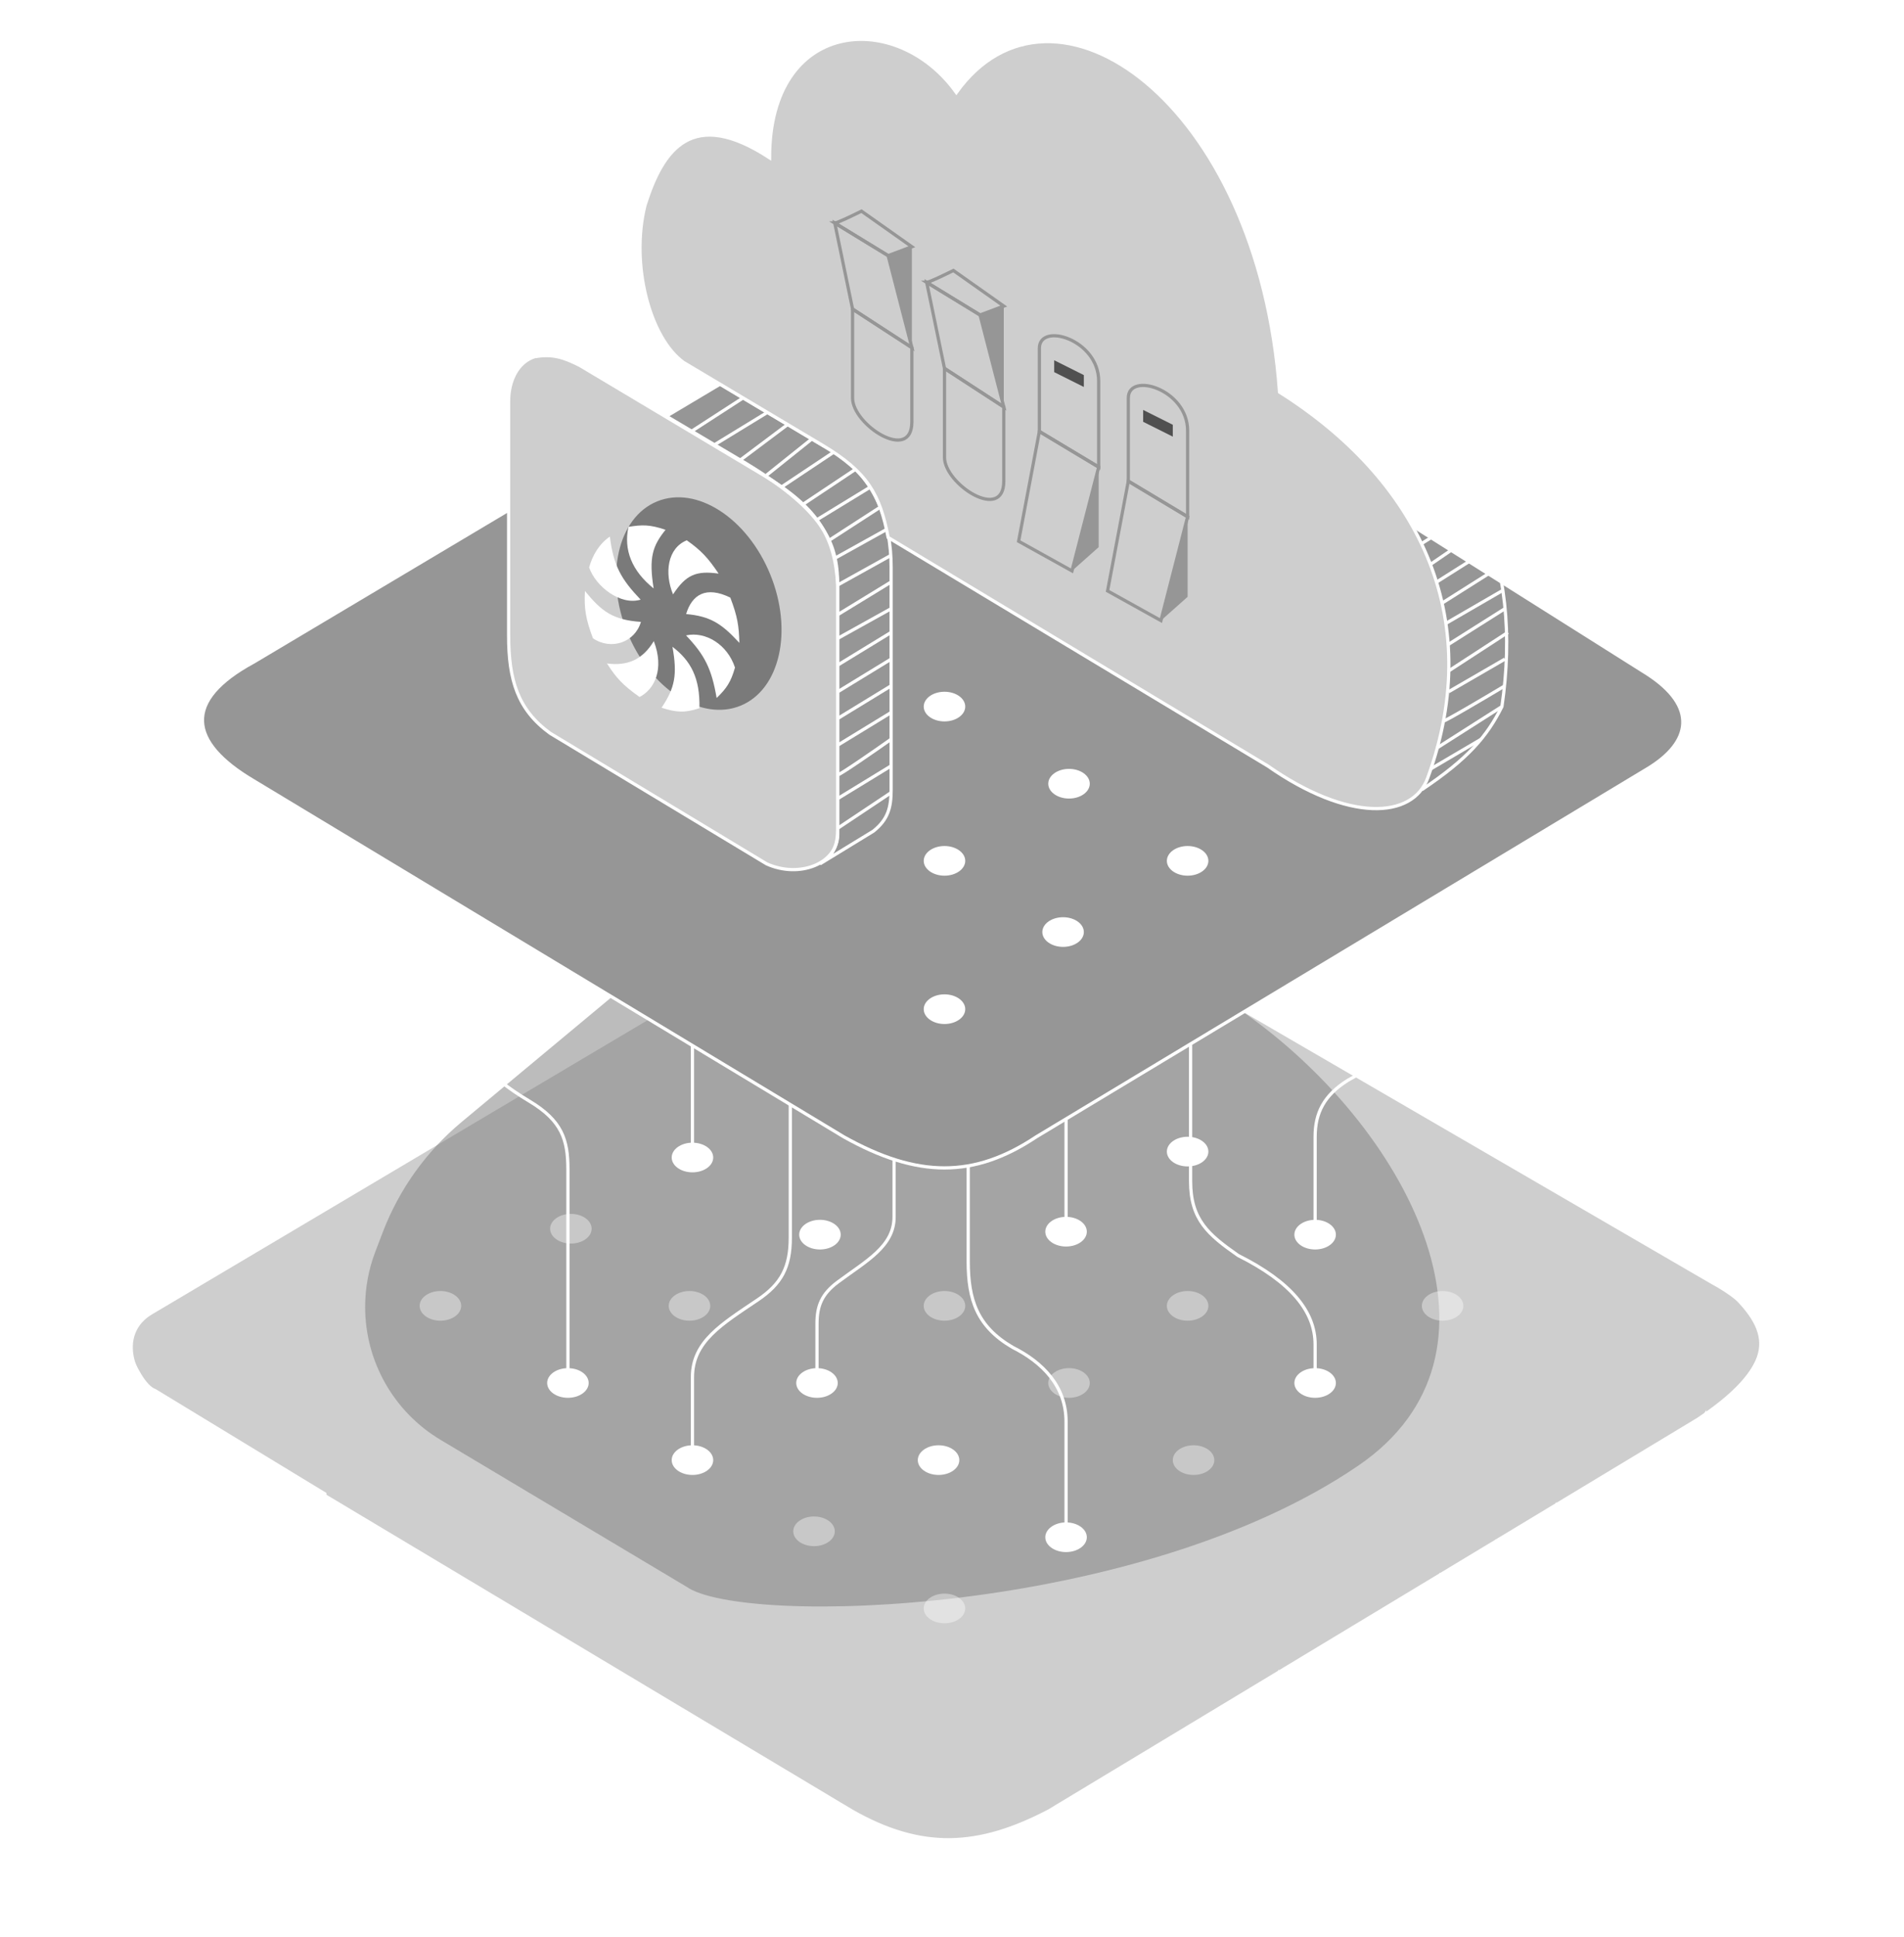 <svg width="295" height="300" viewBox="0 0 295 300" fill="none" xmlns="http://www.w3.org/2000/svg">
<path d="M162.525 280.426C151.641 286.127 142.831 286.646 131.947 280.426L23.628 215.642C19.482 211.496 18.973 205.799 23.628 203.204L131.947 138.938C142.312 132.719 151.641 133.237 162.525 138.938L265.143 198.539C277.582 205.277 273.954 212.533 263.07 219.788L162.525 280.426Z" fill="#CECECE" stroke="white" stroke-width="0.5"/>
<g opacity="0.5" filter="url(#filter0_f_512_141)">
<path d="M116.513 136.308C124.972 131.041 134.443 130.617 145.208 132.219C158.094 134.136 169.929 140.246 180.473 147.899L193.76 157.544C218.737 175.674 235.92 209.596 210.42 226.983C176.23 250.295 114.997 251.832 106.354 245.71L68.257 222.969C61.011 218.643 56.573 210.826 56.573 202.387C56.573 199.461 57.109 196.56 58.154 193.827L59.306 190.813C61.844 184.176 66.046 178.303 71.508 173.758L116.513 136.308Z" fill="#7A7A7A"/>
</g>
<g filter="url(#filter1_d_512_141)">
<path d="M268.252 200.611C275.289 207.407 273.592 211.537 264.106 219.269V234.299L272.398 229.635C274.694 227.575 275.071 226.159 274.99 223.415V212.013C274.917 205.225 273.031 203.102 268.252 200.611Z" fill="white"/>
</g>
<g filter="url(#filter2_d_512_141)">
<path d="M50.578 231.191V246.221L23.11 229.636C20.518 227.563 20 225.49 20 221.862V208.905C21.037 211.497 22.591 214.606 24.146 215.125L50.578 231.191Z" fill="white"/>
</g>
<g filter="url(#filter3_d_512_141)">
<path d="M63.536 253.993V239.481L71.828 244.664V259.176L63.536 253.993Z" fill="white"/>
</g>
<path d="M50.578 246.22L131.428 294.937M131.428 294.937V280.238M131.428 294.937C140.85 300.665 153.196 300.638 162.525 294.937M162.525 294.937L164.895 293.522M162.525 294.937V292.864M162.525 280.426V284.054M251.149 242.034L264.106 219.27V223.416M251.149 242.034L254.777 239.868M251.149 242.034L247.61 244.147M254.777 239.868L264.106 223.416M254.777 239.868L258.405 237.703M264.106 223.416V227.044M264.106 227.044L258.405 237.703M264.106 227.044V230.672M258.405 237.703L261.255 236.001M261.255 236.001L264.106 234.299V230.672M261.255 236.001L264.106 230.672M247.61 244.147L259.96 221.861M247.61 244.147L244.412 246.056M244.412 246.056L255.814 224.452M244.412 246.056L240.265 248.531M240.265 248.531L250.631 227.562M240.265 248.531L236.119 251.006M236.119 251.006L245.966 230.153M236.119 251.006L232.491 253.171M232.491 253.171L241.302 232.745M232.491 253.171L228.052 255.821M228.052 255.821L236.637 235.854M228.052 255.821L223.3 258.658M223.3 258.658L231.973 238.446M223.3 258.658L219.534 260.906M219.534 260.906L227.309 241.555M219.534 260.906L215.907 263.071M215.907 263.071L223.3 243.628M215.907 263.071L212.279 265.237M212.279 265.237L218.498 246.738M212.279 265.237L208.54 267.469M208.54 267.469L214.352 249.329M208.54 267.469L205.023 269.568M205.023 269.568L210.206 251.921M205.023 269.568L201.913 271.425M201.913 271.425L206.059 254.512M201.913 271.425L198.285 273.59M198.285 273.59L201.913 256.585M198.285 273.59L193.78 276.28M193.78 276.28L198.285 258.658M193.78 276.28L189.475 278.85M189.475 278.85L193.78 261.519M189.475 278.85L185.098 281.462M185.098 281.462L189.475 264.359M185.098 281.462L180.757 284.054M180.757 284.054C180.683 283.639 183.774 272.479 185.328 266.951M180.757 284.054L176 286.894M176 286.894L180.146 270.06M176 286.894L172.075 289.236M172.075 289.236L176.518 272.133M172.075 289.236L168.225 291.534M168.225 291.534L172.372 274.725M168.225 291.534L164.895 293.522M164.895 293.522L168.744 276.798M162.525 292.864L165.634 278.85M162.525 292.864V284.054M162.525 284.054L163.561 279.907" stroke="white" stroke-width="0.5"/>
<g filter="url(#filter4_f_512_141)">
<path d="M56.293 92.422L46.186 98.394L121.988 144.794C127.041 148.01 137.607 142.037 132.554 138.822L56.293 92.422Z" fill="#222222"/>
</g>
<g filter="url(#filter5_f_512_141)">
<path d="M222.137 134.227C223.975 132.849 223.056 131.011 220.759 129.633L202.842 119.067L137.607 83.233V91.043L211.111 135.605C212.949 137.443 214.787 138.821 217.084 137.443L222.137 134.227Z" fill="#222222"/>
</g>
<path d="M87.991 213.244V181.086C87.991 176.492 87.073 173.548 82.019 170.52C75.1 166.374 72.831 163.169 72.831 158.116V141.118M107.286 178.329V161.791M122.447 170.979V191.652C122.447 196.246 121.068 198.822 117.393 201.3C111.859 205.03 107.286 207.731 107.286 213.244V224.27M126.581 213.244V204.975C126.581 202.218 127.329 200.381 129.797 198.543C134.247 195.23 138.526 193.03 138.526 188.436V179.708M150.011 180.626V195.327C150.011 201.3 151.389 205.434 156.902 208.65C161.496 210.947 165.171 214.622 165.171 220.135V236.214M165.171 189.355V173.276M184.466 161.791V182.923C184.466 188.896 187.222 191.193 191.817 194.409C200.086 198.543 203.761 203.137 203.761 208.191V212.785M203.761 189.355V176.032C203.761 172.357 205.139 169.601 208.814 167.304C218.496 161.921 223.056 158.116 223.056 153.062V138.361" stroke="white" stroke-width="0.5"/>
<path d="M39.295 102.53C28.27 108.502 29.188 114.933 39.295 120.906L130.716 176.034C142.202 182.466 150.93 182.466 160.578 176.034L255.215 119.068C262.106 114.932 263.025 109.419 255.215 104.367L154.605 40.969C150.471 37.752 146.336 38.212 142.661 40.969L39.295 102.53Z" fill="#969696" stroke="white" stroke-width="0.5"/>
<path d="M78.804 98.394V62.101C78.804 57.047 82.479 51.994 90.748 57.047L115.556 71.748C128.419 79.558 129.797 84.611 129.797 91.043V129.174C129.797 133.768 123.825 136.065 118.772 133.768L85.235 113.554C80.182 109.879 78.804 105.285 78.804 98.394Z" fill="#CECECE" stroke="white" stroke-width="0.5"/>
<path d="M82.939 55.208L89.83 51.533C94.883 49.237 96.721 50.156 101.315 53.37L127.501 68.992C135.77 73.127 138.067 80.936 138.067 87.828V122.283C138.067 125.039 137.608 126.877 135.311 128.714L127.042 133.768C129.339 132.39 129.798 130.552 129.798 128.255V90.584C129.339 83.234 126.934 78.814 118.313 73.586L89.83 56.588C87.112 55.229 85.597 54.829 82.939 55.208Z" stroke="white" stroke-width="0.5"/>
<path d="M89.37 56.13L97.639 51.076M93.045 58.427L101.314 53.373M96.261 60.264L104.53 55.211M99.936 62.561L108.205 57.508M107.286 66.696L115.096 61.642M103.152 64.399L111.421 59.345M110.502 68.993L118.771 63.94M114.637 71.29L121.987 65.777M118.771 73.587L125.662 68.074M121.068 75.425L129.338 69.912M124.284 78.181L132.554 72.668M126.581 80.478L134.851 75.425M128.419 83.694L136.229 78.64M129.338 86.45L137.607 81.856M129.797 90.585L138.066 85.991M129.797 95.179L138.066 90.126M129.797 98.854L138.066 94.26M129.797 102.989L138.066 97.935M129.797 107.123L138.066 102.07M129.797 111.258L138.066 106.205M129.797 115.393L138.066 110.339M129.797 119.987C130.165 119.987 135.463 116.311 138.066 114.474M129.797 123.662L138.066 118.608M129.797 128.256L138.066 122.743" stroke="white" stroke-width="0.5"/>
<path d="M137.606 83.233L196.41 118.607C208.871 127.32 218.879 126.876 221.218 120.445C230.406 95.177 219.381 74.045 198.248 60.722C195.032 15.701 163.103 -6.516 148.173 14.32C138.985 1.458 119.231 2.837 119.231 24.429C107.286 16.617 102.692 23.048 99.935 31.78C97.639 40.968 100.674 52.37 105.908 56.128L127.5 68.992C134.391 73.126 136.335 76.553 137.606 83.233Z" fill="#CECECE" stroke="white" stroke-width="0.5"/>
<path d="M220.3 122.281C227.462 117.495 230.407 114.012 232.704 109.418C235.92 87.367 228.865 67.889 206.518 56.587C206.977 22.593 179.872 -13.7 155.524 7.431C146.336 1.458 140.821 -2.105 128.419 6.973M120.609 16.161C116.934 15.242 111.979 16.607 107.746 21.214" stroke="white" stroke-width="0.5"/>
<path d="M110.042 20.754L116.474 16.16M113.718 21.673L120.149 16.62M116.934 23.051L119.231 21.214M133.013 6.053L140.363 1.459M137.147 6.513L143.579 1.459M140.823 7.891L147.714 2.838M144.038 10.188L150.929 4.675M146.335 12.026L154.145 6.513M158.28 6.972L166.549 1.459M163.333 6.513L170.684 1M168.387 7.432L176.197 1.919M172.062 9.269L179.872 3.297M174.818 10.648L183.088 5.135M177.575 12.944L185.844 7.432M180.331 15.242L188.6 9.729M182.169 17.538L190.897 12.026M184.466 19.835L192.735 14.323M186.303 22.592L194.573 17.079M188.141 25.348L196.41 19.835M189.519 28.105L197.789 22.133M190.897 31.321L199.167 24.889M192.276 33.618L201.004 28.105M193.194 36.834L201.923 31.78M194.573 40.049L202.842 34.536M195.492 42.806L203.761 37.293M196.41 46.481L204.68 40.968M196.87 49.237L205.598 44.184M197.329 52.913L206.058 47.4M197.789 56.588L206.058 51.075M198.248 60.263L206.517 54.75M201.004 62.56L207.895 57.507M203.761 64.398L211.111 59.344M206.517 66.695L214.327 61.182M208.814 68.532L217.083 63.479M211.111 70.829L219.38 65.776M213.408 73.126L221.677 68.073M215.246 75.883C215.613 75.883 221.218 72.514 223.975 70.829M217.083 78.639L225.812 73.126M218.921 81.396L227.65 75.883M220.299 84.152L229.028 78.639M221.677 87.368L230.406 81.396M222.596 90.124L231.325 84.611M223.515 93.34L232.244 87.827M223.975 96.556L232.703 91.502M224.434 99.772L233.163 94.259M224.434 103.906L233.622 97.934M224.434 107.122L233.163 102.069M223.515 111.716C223.883 111.716 230.1 108.041 233.163 106.203M222.596 115.851L232.703 109.419M221.677 119.067L229.487 114.473" stroke="white" stroke-width="0.5"/>
<ellipse cx="145.417" cy="226.107" rx="3.216" ry="2.297" fill="white"/>
<ellipse cx="127.041" cy="191.193" rx="3.216" ry="2.297" fill="white"/>
<ellipse cx="184.006" cy="178.33" rx="3.216" ry="2.297" fill="white"/>
<path d="M206.978 214.163C206.978 215.432 205.538 216.46 203.762 216.46C201.986 216.46 200.546 215.432 200.546 214.163C200.546 212.895 201.986 211.866 203.762 211.866C205.538 211.866 206.978 212.895 206.978 214.163Z" fill="white"/>
<path d="M206.978 191.193C206.978 192.461 205.538 193.49 203.762 193.49C201.986 193.49 200.546 192.461 200.546 191.193C200.546 189.924 201.986 188.896 203.762 188.896C205.538 188.896 206.978 189.924 206.978 191.193Z" fill="white"/>
<path d="M168.388 238.052C168.388 239.321 166.948 240.349 165.172 240.349C163.396 240.349 161.956 239.321 161.956 238.052C161.956 236.783 163.396 235.755 165.172 235.755C166.948 235.755 168.388 236.783 168.388 238.052Z" fill="white"/>
<path d="M129.798 214.163C129.798 215.432 128.358 216.46 126.582 216.46C124.806 216.46 123.366 215.432 123.366 214.163C123.366 212.895 124.806 211.866 126.582 211.866C128.358 211.866 129.798 212.895 129.798 214.163Z" fill="white"/>
<path d="M91.207 214.163C91.207 215.432 89.768 216.46 87.992 216.46C86.216 216.46 84.776 215.432 84.776 214.163C84.776 212.895 86.216 211.866 87.992 211.866C89.768 211.866 91.207 212.895 91.207 214.163Z" fill="white"/>
<path d="M110.503 179.248C110.503 180.517 109.063 181.545 107.287 181.545C105.511 181.545 104.071 180.517 104.071 179.248C104.071 177.98 105.511 176.951 107.287 176.951C109.063 176.951 110.503 177.98 110.503 179.248Z" fill="white"/>
<path d="M110.503 226.107C110.503 227.375 109.063 228.404 107.287 228.404C105.511 228.404 104.071 227.375 104.071 226.107C104.071 224.838 105.511 223.81 107.287 223.81C109.063 223.81 110.503 224.838 110.503 226.107Z" fill="white"/>
<path d="M168.388 190.735C168.388 192.003 166.948 193.032 165.172 193.032C163.396 193.032 161.956 192.003 161.956 190.735C161.956 189.466 163.396 188.438 165.172 188.438C166.948 188.438 168.388 189.466 168.388 190.735Z" fill="white"/>
<ellipse cx="146.335" cy="156.277" rx="3.216" ry="2.297" fill="white"/>
<ellipse cx="164.712" cy="144.334" rx="3.216" ry="2.297" fill="white"/>
<ellipse opacity="0.4" cx="126.122" cy="237.134" rx="3.216" ry="2.297" fill="white"/>
<ellipse opacity="0.4" cx="146.335" cy="249.078" rx="3.216" ry="2.297" fill="white"/>
<ellipse opacity="0.4" cx="146.335" cy="202.22" rx="3.216" ry="2.297" fill="white"/>
<ellipse opacity="0.4" cx="106.826" cy="202.22" rx="3.216" ry="2.297" fill="white"/>
<ellipse opacity="0.4" cx="68.237" cy="202.22" rx="3.216" ry="2.297" fill="white"/>
<ellipse opacity="0.4" cx="88.45" cy="190.275" rx="3.216" ry="2.297" fill="white"/>
<ellipse opacity="0.4" cx="184.925" cy="226.108" rx="3.216" ry="2.297" fill="white"/>
<ellipse opacity="0.4" cx="165.63" cy="214.162" rx="3.216" ry="2.297" fill="white"/>
<ellipse opacity="0.4" cx="184.006" cy="202.22" rx="3.216" ry="2.297" fill="white"/>
<ellipse opacity="0.4" cx="223.515" cy="202.22" rx="3.216" ry="2.297" fill="white"/>
<ellipse cx="184.006" cy="133.308" rx="3.216" ry="2.297" fill="white"/>
<ellipse cx="165.63" cy="121.364" rx="3.216" ry="2.297" fill="white"/>
<ellipse cx="146.335" cy="133.308" rx="3.216" ry="2.297" fill="white"/>
<ellipse cx="146.335" cy="109.419" rx="3.216" ry="2.297" fill="white"/>
<path d="M174.818 74.505L184.006 80.018V66.696C184.006 60.265 174.818 57.508 174.818 61.642V74.505Z" stroke="#969696" stroke-width="0.5"/>
<path d="M179.872 96.098L184.006 80.019L174.818 74.506L171.603 91.504L179.872 96.098Z" stroke="#969696" stroke-width="0.5"/>
<path d="M184.007 92.422V80.019L179.872 96.098L184.007 92.422Z" fill="#969696"/>
<path d="M181.71 65.778L177.116 63.48V65.318L181.71 67.615V65.778Z" fill="#505050"/>
<path d="M161.037 66.814L170.225 72.327V59.004C170.225 52.573 161.037 49.816 161.037 53.951V66.814Z" stroke="#969696" stroke-width="0.5"/>
<path d="M166.091 88.407L170.225 72.328L161.037 66.815L157.821 83.813L166.091 88.407Z" stroke="#969696" stroke-width="0.5"/>
<path d="M170.225 84.731V72.327L166.09 88.406L170.225 84.731Z" fill="#969696"/>
<path d="M167.928 58.086L163.334 55.789V57.627L167.928 59.924V58.086Z" fill="#505050"/>
<path d="M155.524 74.505V63.02L146.336 57.048V70.83C146.336 74.965 155.524 80.937 155.524 74.505Z" stroke="#969696" stroke-width="0.5"/>
<path d="M146.336 57.046L155.524 63.019L151.848 48.777L143.579 43.724L146.336 57.046Z" stroke="#969696" stroke-width="0.5"/>
<path d="M155.524 47.399L151.849 48.778L155.524 63.019V47.399Z" fill="#969696"/>
<path d="M147.714 41.887C146.489 42.499 143.947 43.724 143.579 43.724L151.848 48.778L155.524 47.4L147.714 41.887Z" stroke="#969696" stroke-width="0.5"/>
<path d="M141.282 65.317V53.832L132.094 47.859V61.642C132.094 65.776 141.282 71.748 141.282 65.317Z" stroke="#969696" stroke-width="0.5"/>
<path d="M132.094 47.858L141.282 53.83L137.607 39.589L129.338 34.535L132.094 47.858Z" stroke="#969696" stroke-width="0.5"/>
<path d="M141.283 38.211L137.607 39.589L141.283 53.831V38.211Z" fill="#969696"/>
<path d="M133.473 32.698C132.247 33.311 129.705 34.536 129.338 34.536L137.607 39.589L141.282 38.211L133.473 32.698Z" stroke="#969696" stroke-width="0.5"/>
<g filter="url(#filter6_f_512_141)">
<ellipse cx="108.274" cy="93.465" rx="17.088" ry="11.95" transform="rotate(-112.23 108.274 93.465)" fill="#7A7A7A"/>
</g>
<path d="M99.091 107.936C96.479 106.088 95.439 104.933 94.046 102.74C97.239 103.167 99.57 102.14 101.299 99.281C102.958 103.609 101.424 106.735 99.091 107.936Z" fill="white"/>
<path d="M99.303 96.304C98.366 99.491 94.691 100.745 91.871 98.846C90.709 95.76 90.492 94.175 90.629 91.519C93.214 94.681 94.945 96.001 99.303 96.304Z" fill="white"/>
<path d="M91.28 87.872C92.297 90.837 96.139 93.803 99.258 92.858C96.245 89.699 95.061 87.642 94.489 83.096C92.832 84.22 91.787 86.015 91.28 87.872Z" fill="white"/>
<path d="M97.377 81.586C96.585 85.126 97.894 88.415 101.276 91.126C100.487 86.273 101.141 84.503 103.115 82.045C100.653 81.2 99.448 81.257 97.377 81.586Z" fill="white"/>
<path d="M106.407 83.668C103.404 84.896 102.918 88.745 104.28 92.043C106.277 89.017 107.834 88.336 111.34 88.827C109.715 86.411 108.659 85.262 106.407 83.668Z" fill="white"/>
<path d="M113.15 92.541C109.379 90.701 107.216 92.08 106.305 95.091C110.018 95.425 111.78 96.528 114.555 99.554C114.49 96.978 114.276 95.475 113.15 92.541Z" fill="white"/>
<path d="M111.032 108.086C110.252 103.527 109.177 101.432 106.292 98.395C109.331 97.731 112.713 99.812 113.878 103.377C113.243 105.605 112.581 106.604 111.032 108.086Z" fill="white"/>
<path d="M108.368 109.67C108.481 104.972 107.014 102.306 104.19 100.162C104.955 104.443 104.594 106.499 102.496 109.596C104.865 110.362 106.153 110.396 108.368 109.67Z" fill="white"/>
<defs>
<filter id="filter0_f_512_141" x="40.573" y="115.396" width="198.432" height="149.38" filterUnits="userSpaceOnUse" color-interpolation-filters="sRGB">
<feFlood flood-opacity="0" result="BackgroundImageFix"/>
<feBlend mode="normal" in="SourceGraphic" in2="BackgroundImageFix" result="shape"/>
<feGaussianBlur stdDeviation="8" result="effect1_foregroundBlur_512_141"/>
</filter>
<filter id="filter1_d_512_141" x="244.106" y="180.611" width="50.894" height="73.688" filterUnits="userSpaceOnUse" color-interpolation-filters="sRGB">
<feFlood flood-opacity="0" result="BackgroundImageFix"/>
<feColorMatrix in="SourceAlpha" type="matrix" values="0 0 0 0 0 0 0 0 0 0 0 0 0 0 0 0 0 0 127 0" result="hardAlpha"/>
<feOffset/>
<feGaussianBlur stdDeviation="10"/>
<feComposite in2="hardAlpha" operator="out"/>
<feColorMatrix type="matrix" values="0 0 0 0 1 0 0 0 0 1 0 0 0 0 1 0 0 0 1 0"/>
<feBlend mode="normal" in2="BackgroundImageFix" result="effect1_dropShadow_512_141"/>
<feBlend mode="normal" in="SourceGraphic" in2="effect1_dropShadow_512_141" result="shape"/>
</filter>
<filter id="filter2_d_512_141" x="0" y="188.905" width="70.578" height="77.315" filterUnits="userSpaceOnUse" color-interpolation-filters="sRGB">
<feFlood flood-opacity="0" result="BackgroundImageFix"/>
<feColorMatrix in="SourceAlpha" type="matrix" values="0 0 0 0 0 0 0 0 0 0 0 0 0 0 0 0 0 0 127 0" result="hardAlpha"/>
<feOffset/>
<feGaussianBlur stdDeviation="10"/>
<feComposite in2="hardAlpha" operator="out"/>
<feColorMatrix type="matrix" values="0 0 0 0 1 0 0 0 0 1 0 0 0 0 1 0 0 0 1 0"/>
<feBlend mode="normal" in2="BackgroundImageFix" result="effect1_dropShadow_512_141"/>
<feBlend mode="normal" in="SourceGraphic" in2="effect1_dropShadow_512_141" result="shape"/>
</filter>
<filter id="filter3_d_512_141" x="43.536" y="219.481" width="48.292" height="59.694" filterUnits="userSpaceOnUse" color-interpolation-filters="sRGB">
<feFlood flood-opacity="0" result="BackgroundImageFix"/>
<feColorMatrix in="SourceAlpha" type="matrix" values="0 0 0 0 0 0 0 0 0 0 0 0 0 0 0 0 0 0 127 0" result="hardAlpha"/>
<feOffset/>
<feGaussianBlur stdDeviation="10"/>
<feComposite in2="hardAlpha" operator="out"/>
<feColorMatrix type="matrix" values="0 0 0 0 1 0 0 0 0 1 0 0 0 0 1 0 0 0 1 0"/>
<feBlend mode="normal" in2="BackgroundImageFix" result="effect1_dropShadow_512_141"/>
<feBlend mode="normal" in="SourceGraphic" in2="effect1_dropShadow_512_141" result="shape"/>
</filter>
<filter id="filter4_f_512_141" x="36.186" y="82.422" width="107.703" height="73.295" filterUnits="userSpaceOnUse" color-interpolation-filters="sRGB">
<feFlood flood-opacity="0" result="BackgroundImageFix"/>
<feBlend mode="normal" in="SourceGraphic" in2="BackgroundImageFix" result="shape"/>
<feGaussianBlur stdDeviation="5" result="effect1_foregroundBlur_512_141"/>
</filter>
<filter id="filter5_f_512_141" x="127.607" y="73.233" width="105.508" height="74.769" filterUnits="userSpaceOnUse" color-interpolation-filters="sRGB">
<feFlood flood-opacity="0" result="BackgroundImageFix"/>
<feBlend mode="normal" in="SourceGraphic" in2="BackgroundImageFix" result="shape"/>
<feGaussianBlur stdDeviation="5" result="effect1_foregroundBlur_512_141"/>
</filter>
<filter id="filter6_f_512_141" x="85.46" y="67.01" width="45.629" height="52.91" filterUnits="userSpaceOnUse" color-interpolation-filters="sRGB">
<feFlood flood-opacity="0" result="BackgroundImageFix"/>
<feBlend mode="normal" in="SourceGraphic" in2="BackgroundImageFix" result="shape"/>
<feGaussianBlur stdDeviation="5" result="effect1_foregroundBlur_512_141"/>
</filter>
</defs>
</svg>
